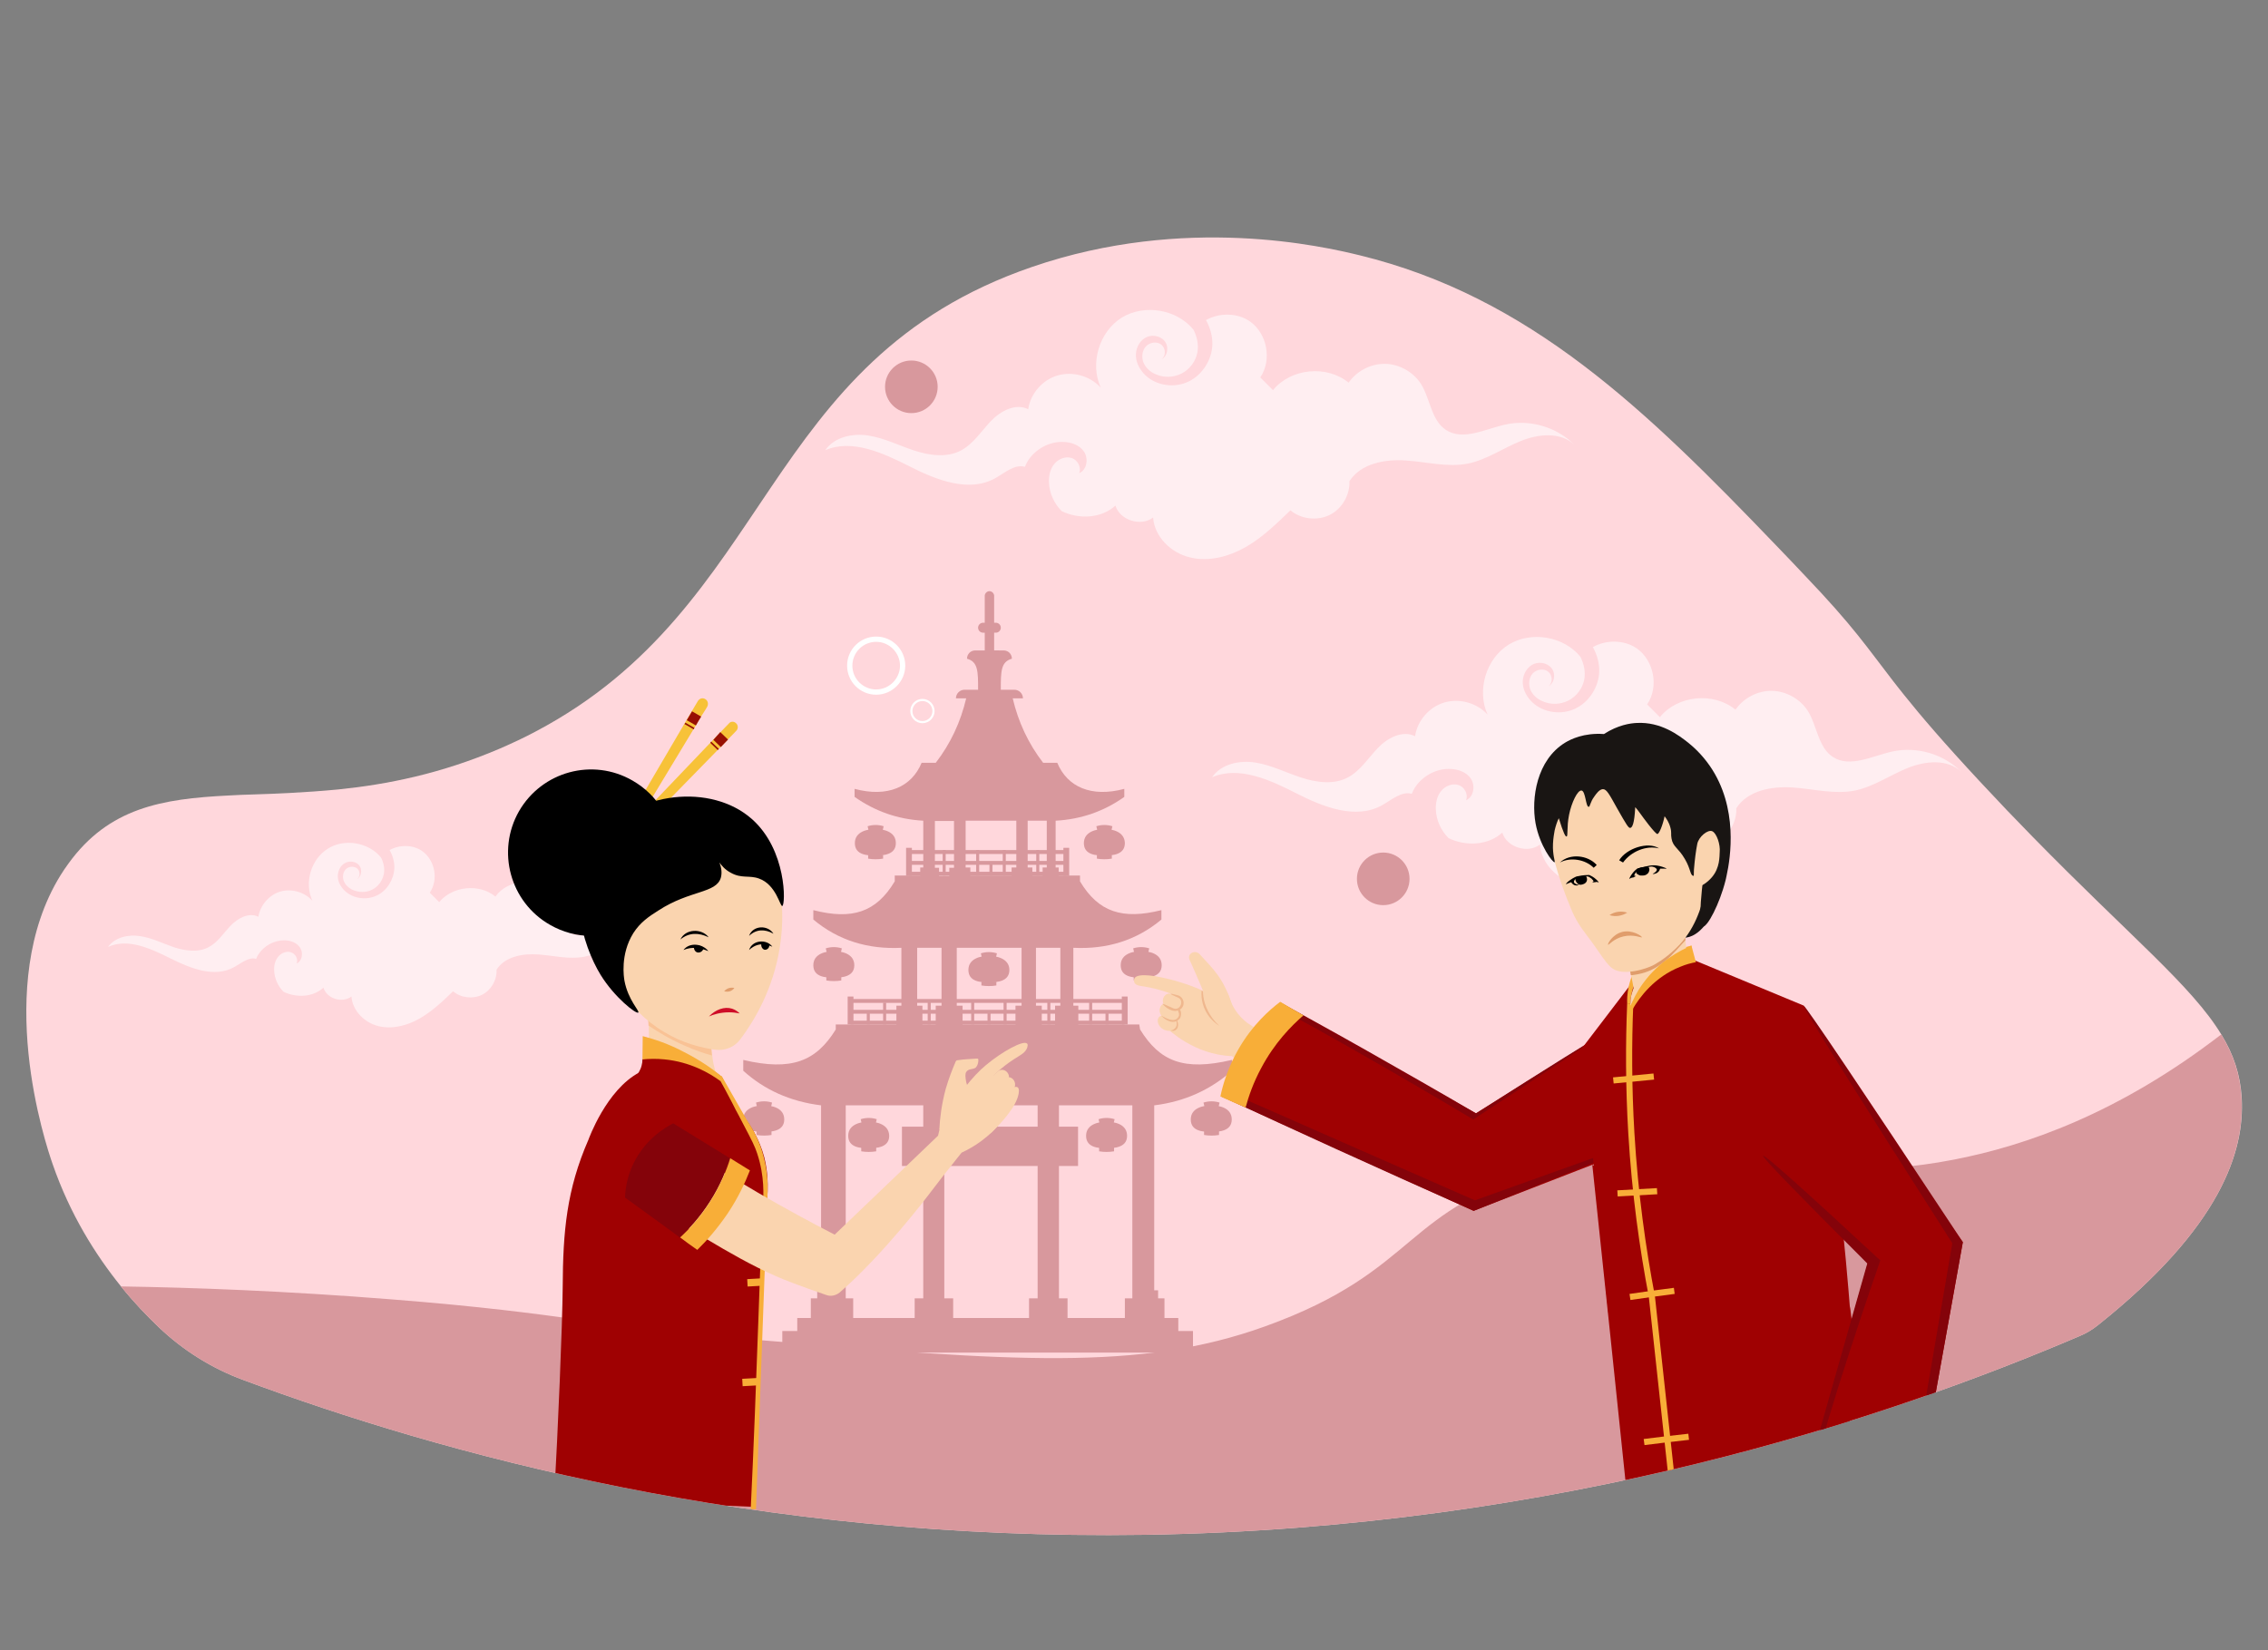 <?xml version="1.0" encoding="utf-8"?>
<!-- Generator: Adobe Illustrator 26.0.1, SVG Export Plug-In . SVG Version: 6.00 Build 0)  -->
<svg version="1.1" id="Layer_1" xmlns="http://www.w3.org/2000/svg" xmlns:xlink="http://www.w3.org/1999/xlink" x="0px" y="0px"
	 viewBox="0 0 819 595.9" style="enable-background:new 0 0 819 595.9;" xml:space="preserve">
<rect x="0" y="0" width="819" height="595.9" fill="#808080" stroke="none"/>
<style type="text/css">
	.st0{clip-path:url(#SVGID_00000004546063556186334960000009551224271511131306_);}
	.st1{fill:#FFD7DC;}
	.st2{fill:#FFEEF1;}
	.st3{fill:#D8989D;}
	.st4{fill:#FFFFFF;}
	.st5{fill:none;stroke:#FFFFFF;stroke-width:0.773;stroke-miterlimit:10;}
	.st6{fill:none;}
	.st7{fill:#FAD4AF;}
	.st8{fill:#EFB78E;}
	.st9{fill:#9F0102;}
	.st10{fill:#84030A;}
	.st11{fill:#F8AE38;}
	.st12{fill:none;stroke:#F8AE38;stroke-width:2.216;stroke-miterlimit:10;}
	.st13{fill:#191513;}
	.st14{fill:#E09D6C;}
	.st15{fill:#F9C295;}
	.st16{fill:#F7C238;}
	.st17{fill:#970F03;}
	.st18{fill:#CE0D28;}
	.st19{fill:none;stroke:#F8AE38;stroke-width:2.673;stroke-miterlimit:10;}
</style>
<g>
	<defs>
		<path id="SVGID_1_" d="M757.7,478.5c-2.1,1.7-4.4,3.1-6.9,4.1c-69.3,29.6-186.9,69.3-337.2,71.7c-141.5,2.2-254.7-29.5-325.7-55.9
			c-11.4-4.2-21.8-10.7-30.6-19.1c-4.3-4.1-9-9-13.6-14.7c-9.2-11.4-18.4-26-24.7-44.2c-2.6-7.4-21.6-64.6,2.8-104.2
			c0.9-1.5,1.9-2.9,2.9-4.3c14.6-20.2,33.8-23.4,57.8-24.6c3.1-0.2,6.3-0.3,9.6-0.4c4-0.1,8.1-0.3,12.3-0.5
			c5.7-0.3,11.7-0.7,17.9-1.3c17.5-1.8,36.8-5.6,58.1-14.7c4.6-2,8.9-4,13-6.2c86.3-45.5,80.8-134,179.3-167.8
			C428,77.4,477.8,89,491,92.2c61.4,15,103.2,55.6,150.4,104.8c3.4,3.5,6.8,7.1,10.2,10.7c17.8,18.6,22.6,26.1,31.9,38.1
			c1.3,1.6,2.6,3.4,4.1,5.2c6,7.5,14.2,17.1,27.5,31.4c6.6,7.1,12.9,13.7,18.8,19.7c35.2,36,57.6,53.9,68.3,71.6
			c4.4,7.2,6.8,14.4,7.3,22.8C810.6,415.7,802.1,443.1,757.7,478.5z"/>
	</defs>
	<clipPath id="SVGID_00000079473488774372800000000007773808906641531524_">
		<use xlink:href="#SVGID_1_"  style="overflow:visible;"/>
	</clipPath>
	<g style="clip-path:url(#SVGID_00000079473488774372800000000007773808906641531524_);">
		<path class="st1" d="M757.7,478.5c-2.1,1.7-4.4,3.1-6.9,4.1c-69.3,29.6-186.9,69.3-337.2,71.7c-141.5,2.2-254.7-29.5-325.7-55.9
			c-11.4-4.2-21.8-10.7-30.6-19.1c-4.3-4.1-9-9-13.6-14.7c-9.2-11.4-18.4-26-24.7-44.2c-2.6-7.4-21.6-64.6,2.8-104.2
			c0.9-1.5,1.9-2.9,2.9-4.3c14.6-20.2,33.8-23.4,57.8-24.6c3.1-0.2,6.3-0.3,9.6-0.4c4-0.1,8.1-0.3,12.3-0.5
			c5.7-0.3,11.7-0.7,17.9-1.3c17.5-1.8,36.8-5.6,58.1-14.7c4.6-2,8.9-4,13-6.2c86.3-45.5,80.8-134,179.3-167.8
			C428,77.4,477.8,89,491,92.2c61.4,15,103.2,55.6,150.4,104.8c3.4,3.5,6.8,7.1,10.2,10.7c17.8,18.6,22.6,26.1,31.9,38.1
			c1.3,1.6,2.6,3.4,4.1,5.2c6,7.5,14.2,17.1,27.5,31.4c6.6,7.1,12.9,13.7,18.8,19.7c35.2,36,57.6,53.9,68.3,71.6
			c4.4,7.2,6.8,14.4,7.3,22.8C810.6,415.7,802.1,443.1,757.7,478.5z"/>
		<path class="st2" d="M468.3,286.6c9.6,4.9,21.4,9.5,30.8,4.2c3.4-1.9,7.1-5.2,10.7-4.1c0.3-0.8,0.7-1.5,1.1-2.2
			c2.7-4.2,7.6-6.9,12.5-6.8c3,0,6.2,1.1,7.8,3.6c1.6,2.5,1,6.5-1.8,7.7c0.9-2.1-0.6-4.9-2.8-5.5c-2.2-0.7-4.8,0.4-6.2,2.2
			c-1.5,1.8-2,4.3-1.9,6.6c0.1,3.9,1.9,7.7,4.6,10.4c6.2,3,14.2,2.7,19.4-2c1.6,5.3,9.2,7.7,13.6,4.3c0.5,7,6.5,12.8,13.3,14.4
			c6.8,1.7,14.1-0.3,20.1-3.7c6.1-3.5,11.1-8.4,16.2-13.3c3.8,3.2,9.6,3.9,14.1,1.7c4.5-2.2,7.4-7.2,7.2-12.2
			c4.1-6.4,12.7-8,20.3-7.5c7.6,0.5,15.2,2.6,22.6,1.1c6.7-1.4,12.5-5.5,18.9-8.1c6.4-2.6,14.4-3.4,19.4,1.3
			c-6.4-6.4-16-9.2-24.8-7.3c-7.3,1.6-15.3,6-21.5,2c-5.4-3.5-5.7-11.3-9.1-16.7c-2.8-4.3-7.8-7.1-12.9-7.2
			c-5.1-0.1-10.2,2.5-13.2,6.8c-7.9-6.5-20.9-5.2-27.3,2.7c-1.5-1.5-3.1-3.1-4.6-4.6c4.3-6.3,2.5-15.8-3.7-20.2
			c-4.6-3.2-11.1-3.2-15.9-0.5c1.5,2.7,2.4,5.8,2.3,8.9c-0.2,5.5-3.6,10.9-8.6,13.3c-5,2.4-11.4,1.6-15.5-2.2
			c-1.9-1.8-3.3-4.2-3.5-6.8c-0.2-2.6,1-5.3,3.2-6.7c2.2-1.4,5.4-1,7.1,1c1.7,2,1.2,5.5-1.1,6.7c1.7-1.2,1.6-4,0-5.3
			c-1.6-1.3-4.2-0.9-5.6,0.6c-1.4,1.5-1.6,3.9-0.9,5.8c0.8,1.9,2.4,3.4,4.3,4.2c3,1.4,6.5,1.3,9.5-0.2c2.9-1.5,5.1-4.4,5.7-7.6
			c0.5-2.8-0.1-5.6-1.4-8.2c-6-7.4-17.7-9.4-25.9-4.4c-8.2,5.1-11.6,16.6-7.6,25.3c-3.8-4.2-10.1-6-15.6-4.4
			c-5.5,1.6-9.8,6.6-10.6,12.2c-4.5-2.3-10,0.6-13.5,4.3c-3.5,3.7-6.3,8.2-10.8,10.6c-5.1,2.7-11.4,1.8-16.9,0
			c-5.5-1.8-10.8-4.5-16.5-5.4c-5.7-0.9-12.3,0.5-15.6,5.3C447.5,276.5,458.7,281.7,468.3,286.6z"/>
		<path class="st2" d="M328.6,168.5c9.6,4.9,21.4,9.5,30.8,4.2c3.4-1.9,7.1-5.2,10.7-4.1c0.3-0.8,0.7-1.5,1.1-2.2
			c2.7-4.2,7.6-6.9,12.5-6.8c3,0,6.2,1.1,7.8,3.6c1.6,2.5,1,6.5-1.8,7.7c0.9-2.1-0.6-4.9-2.8-5.5c-2.2-0.7-4.8,0.4-6.2,2.2
			c-1.5,1.8-2,4.3-1.9,6.6c0.1,3.9,1.9,7.7,4.6,10.4c6.2,3,14.2,2.7,19.4-2c1.6,5.3,9.2,7.7,13.6,4.3c0.5,7,6.5,12.8,13.3,14.4
			c6.8,1.7,14.1-0.3,20.1-3.7c6.1-3.5,11.1-8.4,16.2-13.3c3.8,3.2,9.6,3.9,14.1,1.7c4.5-2.2,7.4-7.2,7.2-12.2
			c4.1-6.4,12.7-8,20.3-7.5c7.6,0.5,15.2,2.6,22.6,1.1c6.7-1.4,12.5-5.5,18.9-8.1c6.4-2.6,14.4-3.4,19.4,1.3
			c-6.4-6.4-16-9.2-24.8-7.3c-7.3,1.6-15.3,6-21.5,2c-5.4-3.5-5.7-11.3-9.1-16.7c-2.8-4.3-7.8-7.1-12.9-7.2
			c-5.1-0.1-10.2,2.5-13.2,6.8c-7.9-6.5-20.9-5.2-27.3,2.7c-1.5-1.5-3.1-3.1-4.6-4.6c4.3-6.3,2.5-15.8-3.7-20.2
			c-4.6-3.2-11.1-3.2-15.9-0.5c1.5,2.7,2.4,5.8,2.3,8.9c-0.2,5.5-3.6,10.9-8.6,13.3c-5,2.4-11.4,1.6-15.5-2.2
			c-1.9-1.8-3.3-4.2-3.5-6.8c-0.2-2.6,1-5.3,3.2-6.7c2.2-1.4,5.4-1,7.1,1c1.7,2,1.2,5.5-1.1,6.7c1.7-1.2,1.6-4,0-5.3
			c-1.6-1.3-4.2-0.9-5.6,0.6c-1.4,1.5-1.6,3.9-0.9,5.8c0.8,1.9,2.4,3.4,4.3,4.2c3,1.4,6.5,1.3,9.5-0.2c2.9-1.5,5.1-4.4,5.7-7.6
			c0.5-2.8-0.1-5.6-1.4-8.2c-6-7.4-17.7-9.4-25.9-4.4c-8.2,5.1-11.6,16.6-7.6,25.3c-3.8-4.2-10.1-6-15.6-4.4
			c-5.5,1.6-9.8,6.6-10.6,12.2c-4.5-2.3-10,0.6-13.5,4.3c-3.5,3.7-6.3,8.2-10.8,10.6c-5.1,2.7-11.4,1.8-16.9,0
			c-5.5-1.8-10.8-4.5-16.5-5.4c-5.7-0.9-12.3,0.5-15.6,5.3C307.7,158.4,318.9,163.6,328.6,168.5z"/>
		<path class="st2" d="M61.7,346.2c7.2,3.6,15.8,7,22.8,3.1c2.6-1.4,5.3-3.8,8-3c0.2-0.6,0.5-1.1,0.8-1.6c2-3.1,5.6-5.1,9.3-5.1
			c2.2,0,4.6,0.8,5.8,2.7c1.2,1.9,0.7,4.8-1.3,5.7c0.7-1.6-0.4-3.6-2.1-4.1c-1.7-0.5-3.5,0.3-4.6,1.7c-1.1,1.4-1.5,3.2-1.4,4.9
			c0.1,2.9,1.4,5.7,3.4,7.7c4.6,2.2,10.6,2,14.4-1.5c1.2,4,6.8,5.7,10.1,3.2c0.4,5.2,4.8,9.5,9.8,10.7c5,1.2,10.4-0.2,14.9-2.8
			c4.5-2.6,8.3-6.2,12-9.8c2.8,2.4,7.1,2.9,10.4,1.3c3.3-1.6,5.5-5.3,5.3-9.1c3-4.7,9.4-5.9,15-5.5c5.6,0.4,11.3,1.9,16.8,0.8
			c5-1,9.3-4.1,14-6c4.7-1.9,10.7-2.5,14.4,1c-4.7-4.7-11.9-6.8-18.4-5.4c-5.4,1.2-11.3,4.5-16,1.5c-4-2.6-4.2-8.3-6.8-12.4
			c-2-3.2-5.8-5.3-9.6-5.4c-3.8-0.1-7.6,1.9-9.8,5c-5.8-4.8-15.5-3.8-20.3,2c-1.1-1.1-2.3-2.3-3.4-3.4c3.2-4.7,1.9-11.7-2.7-15
			c-3.4-2.4-8.2-2.4-11.8-0.4c1.1,2,1.8,4.3,1.7,6.6c-0.2,4.1-2.7,8.1-6.3,9.8c-3.7,1.8-8.5,1.2-11.5-1.6c-1.4-1.3-2.5-3.1-2.6-5
			c-0.1-1.9,0.7-4,2.4-5c1.6-1,4-0.8,5.3,0.7c1.2,1.5,0.9,4.1-0.8,5c1.3-0.9,1.2-3,0-3.9c-1.2-0.9-3.1-0.7-4.1,0.4
			c-1,1.1-1.2,2.9-0.6,4.3c0.6,1.4,1.8,2.5,3.2,3.1c2.2,1,4.9,1,7-0.1c2.2-1.1,3.7-3.2,4.2-5.6c0.4-2.1-0.1-4.2-1-6
			c-4.5-5.5-13.2-7-19.2-3.2c-6.1,3.8-8.6,12.3-5.6,18.8c-2.8-3.1-7.5-4.5-11.6-3.3c-4,1.2-7.2,4.9-7.9,9.1c-3.4-1.7-7.4,0.5-10,3.2
			c-2.6,2.7-4.7,6.1-8,7.8c-3.8,2-8.5,1.3-12.5,0c-4.1-1.4-8-3.4-12.2-4c-4.2-0.7-9.1,0.4-11.6,3.9
			C46.2,338.7,54.5,342.6,61.7,346.2z"/>
		<circle class="st3" cx="479" cy="500.8" r="6.8"/>
		<g>
			<path class="st4" d="M316.4,250.9c-5.8,0-10.5-4.7-10.5-10.5s4.7-10.5,10.5-10.5s10.5,4.7,10.5,10.5S322.1,250.9,316.4,250.9z
				 M316.4,231.8c-4.8,0-8.6,3.9-8.6,8.6c0,4.8,3.9,8.6,8.6,8.6s8.6-3.9,8.6-8.6C325,235.7,321.1,231.8,316.4,231.8z"/>
		</g>
		<circle class="st3" cx="499.5" cy="317.4" r="9.5"/>
		<circle class="st3" cx="329.1" cy="139.7" r="9.5"/>
		<circle class="st5" cx="333.1" cy="256.8" r="4"/>
		<path class="st6" d="M58,480.1c8.6,8.1,18.7,14.2,29.8,18.3c70.9,26.3,184.2,58.1,325.7,55.9c150.4-2.4,267.9-42.1,337.2-71.7
			c2.5-1.1,4.8-2.4,6.9-4.1c44.4-35.3,52.9-62.8,51.7-82c-2.1-32.3-32-47-94.4-114.1c-40.4-43.4-33.3-43.2-63.4-74.7
			c-51.6-54-94.9-99.4-160.6-115.5c-13.2-3.2-63-14.8-118.3,4.2c-103.1,35.4-92.2,130.9-192.3,174c-74,31.9-124.8-1-155.7,41.6
			C-4,351.6,16.3,412.8,19,420.5C28.6,448.2,44.9,467.7,58,480.1z"/>
		<g>
			<g>
				<g>
					<path class="st3" d="M444.8,382.8c-17.4,4.1-26,0.5-33.1-11l-0.3-1.8h-22v-6.8h-1.8v-20.9c12,0.6,22.7-2.6,31.8-10.2v-3.4
						c-14,3.5-22.7,0.8-29.4-10.4v-2.1h-7.7v-2.9h-1.1v-16.9c9.2-0.5,17.5-3.4,24.8-8.6v-2.9c-11.9,3.2-20.6-0.7-24.2-9.4h-5.1
						c-5.4-7-9-14.8-11-23.3l3.7,0c0-1.7-1.4-3.1-3.1-3.1h-4.9c0-6.6,0-10.1,4-11.2c0-1.7-1.3-3-3-3H359v-6.4h0.6
						c1,0,1.8-0.8,1.8-1.8c0-1-0.8-1.8-1.8-1.8H359v-9.7c0-0.9-0.8-1.7-1.7-1.7c-0.9,0-1.7,0.8-1.7,1.7v9.7h-0.6
						c-1,0-1.8,0.8-1.8,1.8c0,1,0.8,1.8,1.8,1.8h0.6v6.4h-3.4c-1.7,0-3,1.3-3,3c4,1.1,4,4.6,4,11.2h-4.9c-1.7,0-3.1,1.4-3.1,3.1
						l3.7,0c-2,8.5-5.6,16.3-11,23.3h-5.1c-3.6,8.7-12.3,12.6-24.2,9.4v2.9c7.4,5.2,15.6,8.1,24.8,8.6v16.9h-1.1v2.9h-9.2v2.1
						c-6.7,11.2-15.4,14-29.4,10.4v3.4c9.1,7.6,19.8,10.8,31.8,10.2v20.9h-1.8v6.8h-21.9v1.8c-7.1,11.5-16,15.1-33.4,11v3.9
						c7.5,6.8,16.8,11.1,28.1,12.5V466h-1.4v2.9h-2.3v7.8h7.6h7.7v-7.8h-2.7v-69.7h28v69.7h-3.1v7.8h13.9v-7.8H341v-69.7h33.7v69.7
						h-3.1v7.8h13.9v-7.8h-3.1v-69.7h26.5v69.7h-2.7v7.8h6.7h7.6v-7.8h-2.3V466h-1.4v-66.8c11.3-1.4,20.5-5.8,28.1-12.5V382.8z
						 M348.7,296.4H367v16.9h-1.7v2.9h-14.9v-2.9h-1.7V296.4z M340,363.2h-2.1v6.8h-4.8v-6.8h-1.9v-20.9h8.8V363.2z M344.5,313.4
						h-1.7v2.9h-3.7v-2.9h-1.5v-16.9h6.9V313.4z M368.8,363.2h-2.1v6.8h-19.1v-6.8h-2.1v-20.9h23.4V363.2z M372.8,316.2v-2.9h-1.7
						v-16.9h6.9v16.9h-1.5v2.9H372.8z M382.9,363.2h-1.9v6.8h-4.8v-6.8h-2.1v-20.9h8.8V363.2z"/>
				</g>
				<rect x="325.7" y="406.9" class="st3" width="63.6" height="14.2"/>
				<g>
					<rect x="327.2" y="306.2" class="st3" width="2.1" height="10.1"/>
					<rect x="340.4" y="307" class="st3" width="1.1" height="9.2"/>
					<rect x="352.5" y="307" class="st3" width="1.1" height="9.2"/>
					<rect x="357.3" y="311.6" class="st3" width="1.1" height="4.6"/>
					<rect x="362.1" y="307" class="st3" width="1.1" height="9.2"/>
					<rect x="374.2" y="307" class="st3" width="1.1" height="9.2"/>
					<rect x="384" y="306.2" class="st3" width="2.1" height="10.1"/>
					
						<rect x="355.9" y="283.2" transform="matrix(6.123234e-17 -1 1 6.123234e-17 45.025 668.233)" class="st3" width="1.4" height="56.8"/>
					
						<rect x="355.9" y="287.1" transform="matrix(6.123234e-17 -1 1 6.123234e-17 41.107 672.151)" class="st3" width="1.4" height="56.8"/>
					
						<rect x="355.9" y="279.3" transform="matrix(6.123234e-17 -1 1 6.123234e-17 48.943 664.315)" class="st3" width="1.4" height="56.8"/>
				</g>
				<g>
					<rect x="306.1" y="359.9" class="st3" width="2.1" height="10.1"/>
					<rect x="313" y="365.4" class="st3" width="1.1" height="4.6"/>
					<rect x="318.9" y="362.1" class="st3" width="1.1" height="7.9"/>
					<rect x="335" y="361.5" class="st3" width="1.1" height="8.5"/>
					<rect x="356.6" y="365.4" class="st3" width="1.1" height="4.6"/>
					<rect x="362.4" y="361.5" class="st3" width="1.1" height="8.5"/>
					<rect x="350.7" y="361.5" class="st3" width="1.1" height="8.5"/>
					<rect x="378.2" y="361.5" class="st3" width="1.1" height="8.5"/>
					<rect x="393.3" y="361.5" class="st3" width="1.1" height="8.5"/>
					<rect x="405.1" y="359.9" class="st3" width="2.1" height="10.1"/>
					
						<rect x="355.9" y="315.9" transform="matrix(6.123234e-17 -1 1 6.123234e-17 -8.746 722.004)" class="st3" width="1.4" height="98.9"/>
					
						<rect x="355.9" y="319.8" transform="matrix(6.123234e-17 -1 1 6.123234e-17 -12.664 725.921)" class="st3" width="1.4" height="98.9"/>
					
						<rect x="355.9" y="312" transform="matrix(6.123234e-17 -1 1 6.123234e-17 -4.828 718.086)" class="st3" width="1.4" height="98.9"/>
					<rect x="399.2" y="365.4" class="st3" width="1.1" height="4.6"/>
				</g>
			</g>
			<rect x="287.9" y="476" class="st3" width="137.6" height="8.5"/>
			<rect x="282.5" y="480.7" class="st3" width="148.3" height="7.8"/>
			<g>
				<g>
					<path class="st3" d="M401.3,300.1h-5l-0.4-1.7c1.9-0.6,3.9-0.6,5.8,0L401.3,300.1z"/>
					<path class="st3" d="M401.5,310.1c-1.8,0.3-3.6,0.3-5.4,0v-1.4h5.4V310.1z"/>
					<path class="st3" d="M398.8,299.4c-2.6,0-7.4,0.8-7.4,5.1c0,4.3,4.5,4.5,7.4,4.5s7.4-0.3,7.4-4.5
						C406.1,300.2,401.4,299.4,398.8,299.4z"/>
				</g>
				<line class="st3" x1="398.8" y1="304.2" x2="398.8" y2="292"/>
			</g>
			<g>
				<g>
					<path class="st3" d="M359.6,346h-5l-0.4-1.7c1.9-0.6,3.9-0.6,5.8,0L359.6,346z"/>
					<path class="st3" d="M359.8,355.9c-1.8,0.3-3.6,0.3-5.4,0v-1.4h5.4V355.9z"/>
					<path class="st3" d="M357.1,345.2c-2.6,0-7.4,0.8-7.4,5.1c0,4.3,4.5,4.5,7.4,4.5c2.9,0,7.4-0.3,7.4-4.5
						C364.5,346.1,359.7,345.2,357.1,345.2z"/>
				</g>
				<line class="st3" x1="357.1" y1="350" x2="357.1" y2="337.9"/>
			</g>
			<g>
				<g>
					<path class="st3" d="M414.6,344.2h-5l-0.4-1.7c1.9-0.6,3.9-0.6,5.8,0L414.6,344.2z"/>
					<path class="st3" d="M414.8,354.1c-1.8,0.3-3.6,0.3-5.4,0v-1.4h5.4V354.1z"/>
					<path class="st3" d="M412.1,343.5c-2.6,0-7.4,0.8-7.4,5.1c0,4.3,4.5,4.5,7.4,4.5c2.9,0,7.4-0.3,7.4-4.5
						C419.5,344.3,414.8,343.5,412.1,343.5z"/>
				</g>
				<line class="st3" x1="412.1" y1="348.3" x2="412.1" y2="336.1"/>
			</g>
			<g>
				<g>
					<path class="st3" d="M303.6,344.2h-5l-0.4-1.7c1.9-0.6,3.9-0.6,5.8,0L303.6,344.2z"/>
					<path class="st3" d="M303.8,354.1c-1.8,0.3-3.6,0.3-5.4,0v-1.4h5.4V354.1z"/>
					<path class="st3" d="M301.1,343.5c-2.6,0-7.4,0.8-7.4,5.1c0,4.3,4.5,4.5,7.4,4.5c2.9,0,7.4-0.3,7.4-4.5
						C308.5,344.3,303.7,343.5,301.1,343.5z"/>
				</g>
				<line class="st3" x1="301.1" y1="348.3" x2="301.1" y2="336.1"/>
			</g>
			<g>
				<g>
					<path class="st3" d="M278.4,399.9h-5l-0.4-1.7c1.9-0.6,3.9-0.6,5.8,0L278.4,399.9z"/>
					<path class="st3" d="M278.6,409.9c-1.8,0.3-3.6,0.3-5.4,0v-1.4h5.4V409.9z"/>
					<path class="st3" d="M275.8,399.2c-2.6,0-7.4,0.8-7.4,5.1c0,4.3,4.5,4.5,7.4,4.5s7.4-0.3,7.4-4.5
						C283.2,400,278.5,399.2,275.8,399.2z"/>
				</g>
				<line class="st3" x1="275.8" y1="404" x2="275.8" y2="391.8"/>
			</g>
			<g>
				<g>
					<path class="st3" d="M440,399.9h-5l-0.4-1.7c1.9-0.6,3.9-0.6,5.8,0L440,399.9z"/>
					<path class="st3" d="M440.2,409.9c-1.8,0.3-3.6,0.3-5.4,0v-1.4h5.4V409.9z"/>
					<path class="st3" d="M437.4,399.2c-2.6,0-7.4,0.8-7.4,5.1c0,4.3,4.5,4.5,7.4,4.5c2.9,0,7.4-0.3,7.4-4.5
						C444.8,400,440.1,399.2,437.4,399.2z"/>
				</g>
				<line class="st3" x1="437.4" y1="404" x2="437.4" y2="391.8"/>
			</g>
			<g>
				<g>
					<path class="st3" d="M402.1,405.9h-5l-0.4-1.7c1.9-0.6,3.9-0.6,5.8,0L402.1,405.9z"/>
					<path class="st3" d="M402.3,415.8c-1.8,0.3-3.6,0.3-5.4,0v-1.4h5.4V415.8z"/>
					<path class="st3" d="M399.6,405.1c-2.6,0-7.4,0.8-7.4,5.1c0,4.3,4.5,4.5,7.4,4.5c2.9,0,7.4-0.3,7.4-4.5
						C407,405.9,402.3,405.1,399.6,405.1z"/>
				</g>
			</g>
			<g>
				<g>
					<path class="st3" d="M316.2,405.9h-5l-0.4-1.7c1.9-0.6,3.9-0.6,5.8,0L316.2,405.9z"/>
					<path class="st3" d="M316.4,415.8c-1.8,0.3-3.6,0.3-5.4,0v-1.4h5.4V415.8z"/>
					<path class="st3" d="M313.7,405.1c-2.6,0-7.4,0.8-7.4,5.1c0,4.3,4.5,4.5,7.4,4.5c2.9,0,7.4-0.3,7.4-4.5
						C321,405.9,316.3,405.1,313.7,405.1z"/>
				</g>
				<line class="st3" x1="313.7" y1="409.9" x2="313.7" y2="397.8"/>
			</g>
			<g>
				<g>
					<path class="st3" d="M318.7,300.1h-5l-0.4-1.7c1.9-0.6,3.9-0.6,5.8,0L318.7,300.1z"/>
					<path class="st3" d="M318.9,310.1c-1.8,0.3-3.6,0.3-5.4,0v-1.4h5.4V310.1z"/>
					<path class="st3" d="M316.1,299.4c-2.6,0-7.4,0.8-7.4,5.1c0,4.3,4.5,4.5,7.4,4.5s7.4-0.3,7.4-4.5
						C323.5,300.2,318.8,299.4,316.1,299.4z"/>
				</g>
				<line class="st3" x1="316.1" y1="304.2" x2="316.1" y2="292"/>
			</g>
		</g>
		<path class="st3" d="M757.7,478.5c-2.1,1.7-4.4,3.1-6.9,4.1c-69.3,29.6-186.9,69.3-337.2,71.7c-141.5,2.2-254.7-29.5-325.7-55.9
			c-11.4-4.2-21.8-10.7-30.6-19.1c-4.3-4.1-9-9-13.6-14.7c25.7,0.4,59.1,1.6,98,4.7c64.3,5.1,73.4,9.8,131.6,14.6
			c92.1,7.7,138.2,11.5,183.6-4.9c56.3-20.3,49.2-42.9,102.4-56.9c59.9-15.8,85,8.6,146.3-3.3c25.8-5,59.4-16.6,96.5-45.2
			c4.4,7.2,6.8,14.4,7.3,22.8C810.6,415.7,802.1,443.1,757.7,478.5z"/>
	</g>
	<g style="clip-path:url(#SVGID_00000079473488774372800000000007773808906641531524_);">
		<g>
			<path class="st7" d="M423.3,372.2c-6.1,1.1-7.5-7.8-0.8-4.9l-0.1,0C425.5,366.6,426.4,371.6,423.3,372.2z"/>
			<path class="st7" d="M423.6,368.7c-8.2-0.8-4.4-9.5-0.4-5.1c0-0.1-0.1-0.1,0,0c0.1,0.1,0.3,0.1,0.4,0.1c0,0,0.1,0,0,0
				C426.9,363.7,426.8,368.8,423.6,368.7z"/>
			<path class="st7" d="M423.8,364.5l-2.3-0.8c-3-1-1.4-5.8,1.6-4.7c0,0,2.3,0.8,2.3,0.8C428.4,360.9,426.8,365.7,423.8,364.5z"/>
			<path class="st7" d="M450.5,369.5c-1.3-1-3.1-2.6-4.6-5c-1.8-2.8-1.8-4.6-2.7-6c-1.4-2.2-6,2.4-16.6-2.8l-5,15.8
				c0,0,9.6,9.5,23.2,9.9c2.1,1.4,4.2,2.9,6.2,4.3c2.3-3.8,4.7-7.6,7-11.4C455.6,372.7,453,371.1,450.5,369.5z"/>
			<path class="st7" d="M435.8,358.8c-2.4-2.5-26.3-10-26.3-4.8c-0.1,2.1,2.4,2,3.8,2.3c5.4,0.9,10.8,2.7,15.6,5.4
				c2.5,1,5,4.9,7.8,2.4C438.3,362.6,437.8,359.8,435.8,358.8z"/>
			<path class="st7" d="M429.6,346.7c2.8,6.2,5.6,12.7,7.9,19.1c2,5.4,9.1,2,7.2-3.5c-3.1-9.3-6.5-12.2-11.5-17.7
				C431.5,342.8,428.5,344.5,429.6,346.7z"/>
			<path class="st8" d="M425.1,371.4c0.8-1.2-0.1-3.2-0.2-3.1c-0.1,0.1-0.2,0.4,0,1c0,0.3,0.1,0.9-0.2,1.5c-0.6,1.2-1.9,1.4-2,1.4
				c0.2,0.1,0.4,0.1,0.7,0.1C424,372.4,424.8,372,425.1,371.4z"/>
			<path class="st8" d="M426,367.9c0.7-0.8,0.8-3.7-0.6-3.5c-0.5,0.7,1.3,1.8-0.3,3.4c-1,1-2.6,0.5-3.8,0c-0.7-0.3-1.3-0.7-2-1
				c1.8,1.9,3.9,2.7,5.5,2C425.2,368.6,425.6,368.3,426,367.9z"/>
			<path class="st8" d="M426.9,363.9c1.1-1.5,0.4-3.8-1.4-4.4l0,0c-2.2-0.6-2.8-0.7-2.8-0.6c0,0.1,0.4,0.4,2.5,1.3
				c2.6,0.9,1.1,4.9-1.4,4c0,0,0,0,0,0c-1-0.4-3.9-1.8-4-1.7c-0.1,0.1,2.7,3.2,5.3,2.5C425.4,364.9,426.3,364.7,426.9,363.9z"/>
			<path class="st8" d="M440.3,370.5c-1.4-1.3-3.9-4-5.2-8.1c-0.5-1.7-0.7-3.2-0.7-4.4c-0.2-0.1-0.4-0.1-0.5-0.2
				c-0.1,1.3-0.2,5,2.2,8.6C437.5,368.5,439.2,369.8,440.3,370.5z"/>
		</g>
		<g>
			<path class="st9" d="M612.9,406c-26.9,10.4-53.8,20.8-80.8,31.3c-27.4-12.5-54.9-24.9-82.3-37.4c-2.9-1.3-5.8-2.6-8.6-3.9
				c0.9-4.3,2.6-10.5,6.5-17.2c4.9-8.4,10.9-13.7,14.8-16.6c2.7,1.5,5.4,3.1,8.1,4.6c20.8,11.8,41.6,23.6,62.4,35.3
				c14.2-8.9,28.5-17.8,42.7-26.7c1.3,0.1,18.2,1.8,28.5,8c4.8,2.9,8.5,6.8,9.6,8.4c1.1,1.5,1.8,2.8,2.5,4.1
				C618.6,399.6,616.9,404.4,612.9,406z"/>
			<path class="st10" d="M532.6,433.5c-16.7-7.3-33.4-14.7-50.1-22c-13.6-6-27.2-12-40.8-17.9c-0.2,0.8-0.4,1.6-0.5,2.4
				c13.6,6.3,27.3,12.6,41.1,18.9c16.7,7.6,33.4,15.1,49.9,22.4c28-11.2,56-22.5,84-33.7C588.3,413.6,560.4,423.5,532.6,433.5z"/>
			<path class="st10" d="M532,404.3c29.2-19.1,43.8-28.7,43.7-28.9c-0.1-0.2-14.4,8.7-42.7,26.7c-12.9-7.6-26.1-15.1-39.5-22.7
				c-10.4-5.9-20.8-11.6-31.1-17.3c-0.6,0.5-1.2,0.9-1.8,1.4c10.4,5.6,20.9,11.4,31.5,17.5C505.8,388.8,519.1,396.6,532,404.3z"/>
			<path class="st11" d="M470.7,366.7c-4.4,3.8-10.5,10-15.3,19.1c-2.8,5.2-4.5,10.1-5.6,14.2c-3-1.3-6.1-2.6-9.1-4
				c0.9-4.4,2.8-10.7,6.7-17.4c4.9-8.4,10.9-13.8,14.9-16.8C465.1,363.5,467.9,365.1,470.7,366.7z"/>
		</g>
		<path class="st11" d="M610.8,341.5c-2.5,0.6-5.4,1.5-8.5,2.8c-2.5,1.1-4.8,2.2-6.7,3.3c0.4,1.1,0.8,2.2,1.2,3.3
			c4.7-1.4,9.4-2.9,14.1-4.3C610.8,344.8,610.8,343.1,610.8,341.5z"/>
		<path class="st9" d="M580.8,474.1c29.6,7.6,59.3,15.2,88.9,22.8c0,0-0.5-8.9-1.3-20c0,0-1.4-18.4-3-33.5
			c-3.5-31.8-12.5-73.3-14-80.2c-13.5-5.6-27-11.2-40.5-16.8c-2.5,0.3-5.4,0.8-8.5,1.8c-6.4,2.1-11,5.3-13.9,7.8
			c-5.7,7.5-11.4,14.9-17.1,22.4C574.5,410.4,577.6,442.3,580.8,474.1z"/>
		<path class="st9" d="M575,420.7c31,17.1,62,34.1,93,51.2c0.3,1.6,0.5,3.3,0.7,5.2c0.2,1.8,1.2,10.4,0.9,20
			c-0.4,13.7-3.4,25.7-5,31.3c-25.5,5.7-51,11.5-76.5,17.2C583.8,503.9,579.4,462.3,575,420.7z"/>
		<path class="st12" d="M588.7,362.4c-0.6,14.3-0.6,30,0.4,46.9c1.3,21.8,4.1,41.6,7.4,58.9c2.7,24.5,5.3,49.1,8,73.6"/>
		<path class="st12" d="M597.2,388.8c-4.9,0.5-9.7,0.9-14.6,1.4"/>
		<path class="st12" d="M598.4,430.2c-4.8,0.3-9.5,0.5-14.3,0.8"/>
		<path class="st12" d="M604.6,466.2c-5.3,0.7-10.7,1.4-16,2.2"/>
		<path class="st12" d="M609.8,518.9c-5.4,0.6-10.7,1.2-16.1,1.9"/>
		<path class="st11" d="M603.4,339.6c-2.2,0.7-6.3,2.3-9.8,6.1c-6.2,6.7-6.1,14.9-6,16.7c0.4,0,0.7,0,1.1,0
			c0.1-2.1,0.7-7.4,4.7-12.5c5-6.4,11.9-7.9,13.7-8.2C605.9,341,604.7,340.3,603.4,339.6z"/>
		<g>
			<path class="st6" d="M588.9,371.3"/>
		</g>
		<g>
			<path class="st13" d="M615.8,334c-0.6,0.7-1.5,1.8-2.8,2.8c-0.4,0.3-1.1,0.8-2,1.2c-1.6,0.7-3.2,0.8-4.4,0.8
				c-0.1-2,0.1-6.4,2.7-11.1c2.4-4.4,5.7-6.8,7.3-7.9C616.3,324.6,616,329.3,615.8,334z"/>
			<g>
				<path class="st7" d="M588.8,363.3c1-1.7,2.1-3.4,3.3-5.2c1.1-1.7,2.2-3.3,3.4-4.7c0.5-0.6,1.1-1.2,1.7-1.8
					c0.5-0.4,1-0.9,1.5-1.3c1.7-1.4,3.5-2.6,5.1-3.4c2.1-1.1,4-1.8,5.7-2.3c-0.3-1-0.6-2.1-0.7-3.3c-0.1-0.5-0.1-1.1-0.1-1.7l0,0
					c0-0.1,0-0.2,0-0.3c0-0.8,0-1.5,0.1-2.2c0.1-0.4,0.1-0.7,0.2-1.1c-5.6,1.7-11.2,3.5-16.8,5.2c-1.6,0.5-3.2,1-4.8,1.5l-0.1,0
					l0,0.1c0.1,0.7,0.3,1.4,0.4,2.1c0.4,2.4,0.9,4.8,1.3,7.2l0,0.1c0.1,0.5,0.2,0.9,0.3,1.4c0.2,1.1,0.4,2.1,0.6,3.2
					c-0.2,0.5-0.4,1.1-0.6,1.8C588.7,360.5,588.7,362.1,588.8,363.3z"/>
				<path class="st14" d="M587.2,342.8c0.1,0.7,0.3,1.4,0.4,2.1c0.4,2.4,0.9,4.8,1.3,7.2l0,0.1c0.7,0,1.6-0.2,2.3-0.3
					c2.1-0.4,4-1,5.7-1.9c2.7-1.4,4.9-3.2,6.5-4.8c0.5-0.5,1-1.1,2-2.1c1.3-1.4,2.4-2.6,3.2-3.5l0,0c0-0.1,0-0.2,0-0.3
					c0-0.8,0-1.5,0.1-2.2c0.1-0.4,0.1-0.7,0.2-1.1c-5.6,1.7-11.2,3.5-16.8,5.2C590.4,341.8,588.8,342.3,587.2,342.8z"/>
				<path class="st7" d="M583.7,266.5c25.1-3.7,31.5,12.8,32.9,22.6c0.6,4.4,1.1,7.5,1.2,12.2c0.1,5.4,0.3,12.3-1.9,20.4
					c-1.6,6-3.7,14.2-10.9,21c-3.9,3.7-7.2,5.5-8.4,6.1c-3.4,1.5-6.1,1.9-6.9,2c-1.4,0.2-3.4,0.4-5.3-0.1c-3.4-0.8-4.8-3.9-9.5-10.4
					c-2.4-3.3-5.1-6.3-7.2-11.2c-5.4-12.7-7.6-21.9-9.1-31.6C557.2,287.8,558.6,270.2,583.7,266.5z"/>
				<path class="st13" d="M579.2,265.1c-7.3-0.5-12,1.9-14,3.1c-10.3,6.3-12.3,20.1-10.7,29.1c1.5,8.2,6.3,14.4,6.9,14.1
					c0.3-0.1-0.8-2.5-0.6-6.7c0.1-2,0.4-3.7,0.6-4.8c0.4-1.7,0.9-3.2,1.5-4.4c1.7,5.5,2.4,6.7,2.8,6.6c0.6-0.1,0-3.3,0.9-7.8
					c0.9-4.5,3.1-9,4.5-8.8c1.5,0.2,1.5,5.9,2.6,5.9c0.5,0,0.5-1.7,2-3.7c0.7-1,1.8-2.6,3.1-2.7c1.4,0,2.3,1.8,5.2,7
					c3.4,6,4.1,7.1,4.7,7c0.7-0.1,1.5-1.4,1.8-7.5c1.2,1.3,2,2.7,4.8,6.3c1.5,1.9,2.8,3.4,3.2,3.4c0.6,0,1.9-3,2.6-6.4
					c0.7,0.9,1.6,2.2,2.1,4.1c0.5,1.8,0.1,2.4,0.4,3.9c0.5,3.1,2.5,3.4,4.8,7.4c2.2,3.7,1.9,6,3.1,6.1c1.7,0.2,3.7-4.5,4.5-6.6
					c-2.6,18.8-2.3,24.6-1.1,24.9c1.6,0.4,6.1-8.2,8.2-16.6c0.1-0.2,0.2-1,0.4-1.8c1.4-6.4,4.3-24.5-6-39.5
					c-3.1-4.5-6.3-7.2-7.9-8.5c-3.3-2.6-9.8-7.6-18.6-7.1C588.8,261.2,584.3,261.8,579.2,265.1z"/>
			</g>
			<path class="st12" d="M616.9,355"/>
			<g>
				<g>
					<path d="M599.1,306.4c-4.7-1.2-10.2,1.2-13,5.1c0,0-1.4-0.8-1.4-0.8C587.3,306.4,595.1,303.8,599.1,306.4L599.1,306.4z"/>
				</g>
			</g>
			<g>
				<g>
					<path d="M563.3,311.5c3.6-3.4,10.1-2.7,13.3,0.9c0,0-1.1,1-1.1,1C572.4,310.3,567,309.5,563.3,311.5L563.3,311.5z"/>
				</g>
			</g>
			<path class="st14" d="M592.9,338.5c-0.1,0.3-3-1.2-6.7-0.3c-3.5,0.8-5.3,3.2-5.5,3c-0.3-0.3,1.6-3.7,5-4.6
				C589.3,335.6,593,338.1,592.9,338.5z"/>
			<g>
				<path class="st14" d="M587.6,329.6c-1.9,1.2-4.2,1.6-6.4,0.9C583.1,329.2,585.5,328.9,587.6,329.6L587.6,329.6z"/>
			</g>
			<g>
				<path d="M575,318.6C575,318.6,575,318.5,575,318.6c0.2-0.2,0.4-0.3,0.5-0.4c-0.2-0.2-0.5-0.6-0.8-0.9c-0.1,0-0.5-0.4-0.9-0.6
					c-0.6-0.3-0.9-0.2-2.2,0c-1.7,0.2-1.9,0.2-2.3,0.4c-0.5,0.4-1.1,1-0.9,1.6c0.1,0.2,0.2,0.3,0.4,0.4c0.7,0.5,1.3,0.4,1.3,0.5
					c0,0.1-0.8,0.4-1.7,0c-0.5-0.3-0.9-0.7-1-1c-0.2,0.1-0.6,0.2-1.1,0.4c-0.6,0.2-0.7,0.4-0.8,0.3c-0.1-0.1,0.7-1,1.7-1.6
					c0.4-0.3,0.9-0.6,1.7-1c0.3-0.1,0.8-0.3,2.2-0.5c0.7-0.1,1.6-0.2,2.8-0.2c0.4,0.2,1.1,0.5,1.9,1.1c0.9,0.7,1.5,1.4,1.5,1.6
					c0,0.1-0.3-0.2-0.8-0.2c-0.2,0-0.2,0.1-0.5,0.1C575.4,318.7,575,318.6,575,318.6z"/>
				<path d="M568.9,316.8c0,0.2-0.1,0.6,0,1c0.2,0.9,0.9,1.4,1,1.5c0.6,0.4,1.2,0.2,1.6,0.1c0.3-0.1,0.7-0.2,1.1-0.6
					c0.2-0.2,0.5-0.6,0.5-1.2c0-0.6-0.3-1.1-0.4-1.2c-0.5,0-1,0-1.5,0.1C570.4,316.5,569.6,316.6,568.9,316.8z"/>
			</g>
			<g>
				<path d="M590.8,316.4c0,0,0,0-0.1,0c-0.2-0.1-0.4-0.1-0.6-0.2c0.1-0.3,0.3-0.7,0.6-1.1c0-0.1,0.4-0.5,0.8-0.9
					c0.5-0.4,1-0.5,2.5-0.8c2-0.4,2.2-0.5,2.7-0.4c0.7,0.1,1.6,0.6,1.6,1.1c0,0.2-0.1,0.3-0.2,0.5c-0.5,0.7-1.3,0.9-1.3,1
					c0,0.1,1.1,0.1,1.9-0.6c0.5-0.4,0.7-1,0.8-1.3c0.3,0,0.8,0,1.3,0c0.7,0,1,0.1,1,0c0-0.1-1.2-0.6-2.4-0.9
					c-0.5-0.1-1.2-0.3-2.3-0.3c-0.4,0-1,0-2.7,0.4c-0.8,0.2-1.9,0.4-3.2,0.8c-0.4,0.3-1.1,0.9-1.7,1.7c-0.7,0.9-1.2,1.9-1.1,2
					c0.1,0.1,0.3-0.3,0.8-0.4c0.2-0.1,0.2,0,0.6-0.1C590.3,316.6,590.8,316.4,590.8,316.4z"/>
				<path d="M595.2,312.9c0.1,0.2,0.3,0.5,0.4,0.9c0.1,1-0.5,1.6-0.6,1.7c-0.6,0.6-1.3,0.7-1.8,0.7c-0.3,0-0.9,0.1-1.4-0.2
					c-0.3-0.2-0.9-0.4-1-0.9c-0.1-0.5,0.2-1,0.3-1.1c0.3-0.4,0.8-0.5,1.4-0.7C593.2,313.2,594.1,313.1,595.2,312.9z"/>
			</g>
			<polyline class="st6" points="610.4,348.4 610.3,347.9 610.2,346.9 610.1,346.5 610.1,346.1 			"/>
			<path class="st7" d="M612.9,304.8c0.5-2.6,3.8-5.3,5.4-4.6c1.6,0.7,3,4.8,2.7,7.6c-0.1,1.5,0.1,5.6-2.8,9c-1.5,1.8-4.4,4-5.8,3.2
				c-0.7-0.4-0.9-1.4-0.7-5.9C612,310.4,612.4,307.3,612.9,304.8z"/>
		</g>
		<path class="st11" d="M610.8,341.5c-4.2,1.8-11.8,5.7-17.6,13.8c-2.1,2.9-3.5,5.8-4.5,8.2c0.3,0.3,0.6,0.6,0.9,0.9
			c2.4-4.1,7.8-11.6,17.3-15.3c1.9-0.8,3.8-1.3,5.5-1.6C611.9,345.5,611.3,343.5,610.8,341.5z"/>
		<g>
			<path class="st9" d="M665.3,555.1c8.7,3.3,16.6,2.7,21.2,1.8c1.2-0.2,2.2-0.4,2.9-0.6c0.6-3.1,1.1-6.2,1.7-9.3
				c5.9-32.8,11.8-65.6,17.7-98.4c-9.3-12.6-18.6-25.9-28-39.7c-10.5-15.5-20.3-30.8-29.4-45.6c-6.2,16.7-12.5,33.5-18.7,50.2
				c6.8,6.2,13.8,12.8,20.9,20.1c7.6,7.7,14.6,15.3,20.9,22.7c-7.4,26-14.8,52.1-22.2,78.1c-0.9,3.2-1.8,6.3-2.7,9.5
				c0.4,0.5,0.8,1,1.4,1.5C653.6,548.3,658.3,552.5,665.3,555.1z"/>
			<path class="st10" d="M705,449c-6.2,36-12.3,72-18.5,107.9c1.2-0.2,2.2-0.4,2.9-0.6c6.5-35.9,12.9-71.8,19.4-107.7
				c-37.8-57.2-57-85.6-57.4-85.3C650.8,363.6,668.7,392.2,705,449z"/>
			<path class="st10" d="M679,455.2c-27.7-25.7-41.8-38.3-42.3-37.8c-0.5,0.5,12.1,13.4,37.6,38.9c-8.3,29.2-16.6,58.4-24.9,87.6
				c0.4,0.5,0.8,1,1.4,1.5c3.9-14.4,8.3-29.2,13-44.4C668.8,485.2,673.9,469.9,679,455.2z"/>
			<path class="st11" d="M665.3,555.1c8.7,3.3,16.6,2.7,21.2,1.8c1.2-0.2,2.2-0.4,2.9-0.6c0.6-3.1,1.1-6.2,1.7-9.3
				c-4.5-0.1-9.9-0.6-15.9-2.1c-10.3-2.6-18-7.1-22.9-10.6c-0.9,3.2-1.8,6.3-2.7,9.5c0.4,0.5,0.8,1,1.4,1.5
				C653.6,548.3,658.3,552.5,665.3,555.1z"/>
		</g>
	</g>
	<g style="clip-path:url(#SVGID_00000079473488774372800000000007773808906641531524_);">
		<g>
			<path class="st7" d="M258.4,387.1c-1.7-1.1-3.7-2.3-5.9-3.3c-7.1-3.2-13.8-3.7-18.3-3.6c0.1-2.6,0.2-5.5,0.1-8.5
				c0-0.4,0-0.9,0-1.3c-0.1-1.1-0.1-2.2-0.2-3.2c0-0.4-0.1-0.8-0.1-1.2c0.3,0.1,0.5,0.2,0.8,0.2c7.3,2,14.7,4.1,22,6.2
				c-0.1,2-0.1,4.4,0.2,7c0.1,0.6,0.1,1.2,0.2,1.8C257.4,383.4,257.9,385.4,258.4,387.1z"/>
			<path class="st15" d="M257.1,381.2c-2.9-0.8-6.1-1.9-9.5-3.4c-5.4-2.3-9.8-5-13.4-7.4c-0.1-1.1-0.1-2.2-0.2-3.2
				c0.2-0.3,0.5-0.7,0.7-1c7.3,2,14.7,4.1,22,6.2c-0.1,2-0.1,4.4,0.2,7C256.9,380,257,380.6,257.1,381.2z"/>
			<g>
				<g>
					<path class="st16" d="M265.8,261.2c0.8,0.7,0.8,2,0.1,2.7c0,0-1.1,1.2-3,3.1c-0.8,0.8-1.6,1.7-2.6,2.7
						c-11.9,12.2-38.4,39.3-38.4,39.3c-1.4,1.4-3.6-0.7-2.2-2.2l37.9-39.7l2.6-2.7l3-3.1C263.8,260.5,265,260.4,265.8,261.2z"/>
					<path class="st17" d="M260.1,264.4l2.8,2.7c-0.8,0.8-1.6,1.7-2.6,2.7l-2.7-2.6L260.1,264.4z"/>
					<path class="st17" d="M256.8,267.8l2.8,2.7c-0.1,0.1-0.3,0.2-0.4,0.4l-2.7-2.6L256.8,267.8z"/>
				</g>
				<g>
					<path class="st16" d="M254.7,252.5c0.9,0.5,1.2,1.7,0.7,2.7c0,0-0.8,1.4-2.3,3.7c-0.6,0.9-1.2,2-1.9,3.2
						c-8.8,14.6-28.4,47-28.4,47c-1.1,1.7-3.7,0.2-2.7-1.6l27.8-47.4l1.9-3.2l2.2-3.7C252.6,252.2,253.8,251.9,254.7,252.5z"/>
					<path class="st17" d="M249.9,256.9l3.3,1.9c-0.6,0.9-1.2,2-1.9,3.2l-3.3-1.9L249.9,256.9z"/>
					<path class="st17" d="M247.5,261l3.3,1.9c-0.1,0.1-0.2,0.3-0.3,0.5l-3.3-1.9L247.5,261z"/>
				</g>
			</g>
			<path class="st7" d="M281.7,320.2c0.8,5.7,1.3,13.2-0.1,21.9c-2.4,15.1-9.1,26.4-14.3,33.3c-2.1,2.8-5.6,4.2-9.1,3.7
				c-5-0.7-11.6-2.3-18.4-6.4c-14.1-8.4-19.3-21.5-20.8-25.5c0.3-2.6,2.5-19,17.5-29.7c15-10.7,31.1-7.4,33.6-6.8L281.7,320.2z"/>
			<g>
				<path d="M230.5,365.7c0.6-0.5-3.7-4.5-5-11.5c-0.2-1.1-1.6-9.5,3.2-17.2c2.5-3.9,5.6-6,9.1-8.2c11.4-7.4,20.8-6.1,22.5-11.8
					c0.5-1.8,0.2-3.7-0.5-5.5c0.7,1,2,2.6,4.1,3.7c3.9,2.2,6.7,0.8,10.2,2.1c6.2,2.2,7.6,10.2,8.4,9.9c1.2-0.4,1.7-20.3-11.1-31.5
					c-14.6-12.8-41.7-10-54.9,6.5c-13.4,16.6-6.1,39.3,0.4,49.9C221.9,360.2,229.7,366.3,230.5,365.7z"/>
				<path d="M228.4,281.9c4.7,2.7,8.4,6.4,10.9,10.7L213.4,338c-5,0-10.1-1.3-14.8-4c-14.4-8.2-19.4-26.6-11.2-41
					C195.7,278.6,214,273.6,228.4,281.9z"/>
			</g>
			<g>
				<g>
					<path d="M245.7,339.3c1.8-3.9,7.7-4.1,10.2-0.8C252.4,336.8,248.8,336.7,245.7,339.3L245.7,339.3z"/>
				</g>
				<g>
					<path d="M246.8,343.1c2.2-2.9,6.9-2.3,9,0.4C252.8,342.3,249.9,341.8,246.8,343.1L246.8,343.1z"/>
				</g>
				<path d="M254,342.6c-0.2,0.9-1.1,1.5-2,1.4s-1.5-1.1-1.4-2C250.8,341,254.1,341.6,254,342.6z"/>
			</g>
			<g>
				<g>
					<path d="M270.5,338c1.3-3.8,6.7-4.1,8.8-0.8C276.2,335.5,273.1,335.5,270.5,338L270.5,338z"/>
				</g>
				<g>
					<path d="M270.5,343.1c1.1-3.6,6.3-4.1,8.4-1.2c-0.8-0.3-1.5-0.6-2.2-0.7C274.4,340.7,272.3,341.4,270.5,343.1L270.5,343.1z"/>
				</g>
				<path d="M277.8,341.6c-0.1,0.9-0.9,1.5-1.7,1.4c-0.8-0.2-1.3-1.1-1.2-2S278,340.7,277.8,341.6z"/>
			</g>
			<g>
				<path class="st14" d="M265.2,356.8c-0.9,1.2-2.2,1.6-3.7,1.2C262.5,356.9,263.7,356.5,265.2,356.8L265.2,356.8z"/>
			</g>
			<path class="st18" d="M267.1,366c-0.6-0.6-1.5-1.3-2.7-1.7c-2.8-0.9-6,0.3-8.4,2.8c1.6-0.7,4.1-1.5,7.3-1.5
				C264.7,365.6,266,365.8,267.1,366z"/>
		</g>
		<path class="st9" d="M277.2,430.2l-5.4,114l-1.9-0.1l-69.8-3c1.4-24.7,3-62.9,3.1-76.2c0.1-20.2,1.4-35.2,9.3-53.3
			c0,0,6.4-18,18.4-24.3c1.9-1,4.3-0.5,4.3-0.5c0.6,0,1.2,0,1.8,0c10.7,0.3,20.4,4.7,27.5,11.6c1.6,1.6,3.1,3.3,4.5,5.1c0,0,0,0,0,0
			c0.1,0.1,0,0.3,0,0.3c2.1,2.8,5.2,7.5,7,14.2C277.2,422.9,277.3,427.2,277.2,430.2z"/>
		<path class="st9" d="M268.9,403.5c-0.7-0.2-1.4-0.3-2.1-0.5c-14.2-3.4-28.5-6.8-42.7-10.3c1-0.5,4.6-2.1,6.6-5.5
			c0.4-0.7,0.8-1.5,1-2.4c0.2-0.7,0.3-1.4,0.3-2.3c2.8-0.7,8.6-1.8,15.6-0.1c5.6,1.4,9.6,3.9,12.1,5.8c0.4,0.3,0.7,0.6,1,0.8
			c0.3,0.6,0.7,1.3,1,2C263.9,395.4,266.4,399.5,268.9,403.5C268.9,403.5,268.9,403.5,268.9,403.5z"/>
		<path class="st11" d="M232.1,374.2c0,2.8-0.1,5.6-0.1,8.4c2.3-0.2,5-0.3,7.9,0c9.4,0.9,16.4,5,20.2,7.8c0.2-0.5,0.4-1.1,0.5-1.6
			c-3.3-2.8-7.8-5.9-13.5-8.8C241.5,377,236.3,375.3,232.1,374.2z"/>
		<path class="st11" d="M277.2,430.2L273,545.1l-1.9-0.1c2.2-45.3,3.6-97.9,4.4-109.8c0.2-3.2,0.7-10.4-2.1-18.7
			c-0.8-2.4-1.6-4.1-5.2-10.9c-0.4-0.8-0.9-1.7-1.4-2.7c-0.8-1.4-1.6-3-2.4-4.6c-1.6-3-3.4-6.5-5.5-10.2c0.2,0,0.5,0.1,0.7,0.1
			c0,0.1,0.2,0.3,0.5,0.4c0.2,0.1,0.4,0.1,0.5,0c3.1,5.4,6.1,10.7,9.2,16.1c1.9,2.8,4.5,7.2,6,13.2
			C277.1,422.9,277.3,427.2,277.2,430.2z"/>
		<path class="st19" d="M272.2,439.5c1.7-0.7,3.3-1.4,5-2.1"/>
		<path class="st19" d="M269.9,463.3c1.8-0.1,3.6-0.2,5.4-0.3"/>
		<path class="st19" d="M268.1,499.3c1.8-0.1,3.6-0.2,5.4-0.3"/>
		<g>
			<g>
				<g>
					<g>
						<path class="st7" d="M357.5,409.5c3.4-3.2,9.1-9.2,10.2-13.9c0.2-0.7,0.5-2.4-0.2-2.9c-0.7-0.5-2.1,0.1-3.6,1.4l0.1,0
							C361.8,399.3,359.7,404.4,357.5,409.5z"/>
						<path class="st7" d="M363.3,395.8c7.2-3.7,0.6-10.1-1.5-4.7c0-0.1,0-0.1,0,0c-0.1,0.1-0.2,0.2-0.4,0.3c0,0-0.1,0,0,0
							C358.6,392.5,360.5,397.1,363.3,395.8z"/>
						<path class="st7" d="M361.7,392.2l1.8-1.6c2.4-2-0.8-5.7-3.2-3.6c0,0-1.8,1.6-1.8,1.6C356.2,390.5,359.4,394.3,361.7,392.2z"
							/>
						<path class="st7" d="M338.7,410.3c1.3-5.3,2.6-10.7,3.8-16c1.4,0.1,3.9,0,6.7-1.4c4.6-2.3,6.4-6.6,6.8-7.7
							c3.4,4.1,6.7,8.3,10.1,12.4c-0.9,2-2.1,4.2-3.7,6.4c-5,6.9-11.3,10.5-15.2,12.3C344.4,414.3,341.5,412.3,338.7,410.3z"/>
						<path class="st7" d="M348.4,392.8c2.7-3.5,5.3-6.2,7.6-8.1c5.7-4.8,13.6-9.2,14.9-7.8c0.2,0.2,0.2,0.4,0.2,0.7
							c-0.2,2-2,3.1-3.3,3.9c-4.6,2.8-8.3,5.8-11.7,10c-1.6,1.5-2.4,4.6-4.5,5.1c-0.3,0.1-1,0.2-1.7-0.1
							C348.8,395.9,348.2,394.5,348.4,392.8z"/>
						<path class="st7" d="M349.1,386.9c-0.4,0.4-0.6,1.1-0.4,2.6c0.4,3.9,2.5,5.3,3.1,9.2c0.2,1.5,0.4,2.5-0.2,3.3
							c-1,1.3-3,0.9-5.2,1.3c-1.8,0.3-4.4,1.4-7.2,4.7c0.2-4.1,0.8-9.1,2.3-14.7c1.1-3.8,2.4-7.1,3.6-9.9c0.1-0.3,0.4-0.5,0.7-0.5
							c2.5-0.4,4.8-0.4,7.1-0.6c0.2,0,0.4,0.2,0.4,0.4c0,1.7-0.6,2.5-1,2.9C351.3,386.3,350,385.9,349.1,386.9z"/>
					</g>
					<g>
						<path class="st7" d="M236.6,436.7c16.5,9,32.2,20.2,49.8,26.7c2.9,1.1,7,2.6,12,4.3c1.6,0.6,3.4,0.2,4.8-0.9
							c15.9-13.8,31.9-35,31.9-35c2.7-3.6,6.9-9,12.2-15.6c-0.6-1.1-2.6-4.6-6.4-5.7c-0.8-0.2-1.5-0.3-2.2-0.3
							c-12.4,11.9-24.9,23.8-37.3,35.7c-8.9-4.6-18.1-9.6-27.6-15.1c-8.7-5.1-16.9-10.2-24.6-15.3c-7,5.6-14,11.1-21,16.7
							C229.9,433.1,232.9,434.7,236.6,436.7z"/>
					</g>
				</g>
			</g>
			<g>
				<path class="st10" d="M225.7,432.5c0.1-2.9,0.7-7.5,3.1-12.4c4.3-8.8,11.6-13,14.3-14.4c6.8,4.2,13.7,8.4,20.5,12.6
					c-1.3,4.2-3.4,9.7-7.2,15.6c-3.7,5.8-7.7,10.1-10.9,13C239,442.1,232.3,437.3,225.7,432.5z"/>
				<path class="st11" d="M245.6,446.9c3.2-2.9,7.2-7.2,10.9-13c3.7-5.9,5.9-11.4,7.2-15.6c2.4,1.5,4.7,2.9,7.1,4.4
					c-1.7,4.4-4.2,9.8-8,15.5c-3.8,5.6-7.7,10-11,13.2C249.6,449.9,247.6,448.4,245.6,446.9z"/>
			</g>
		</g>
	</g>
</g>
</svg>
